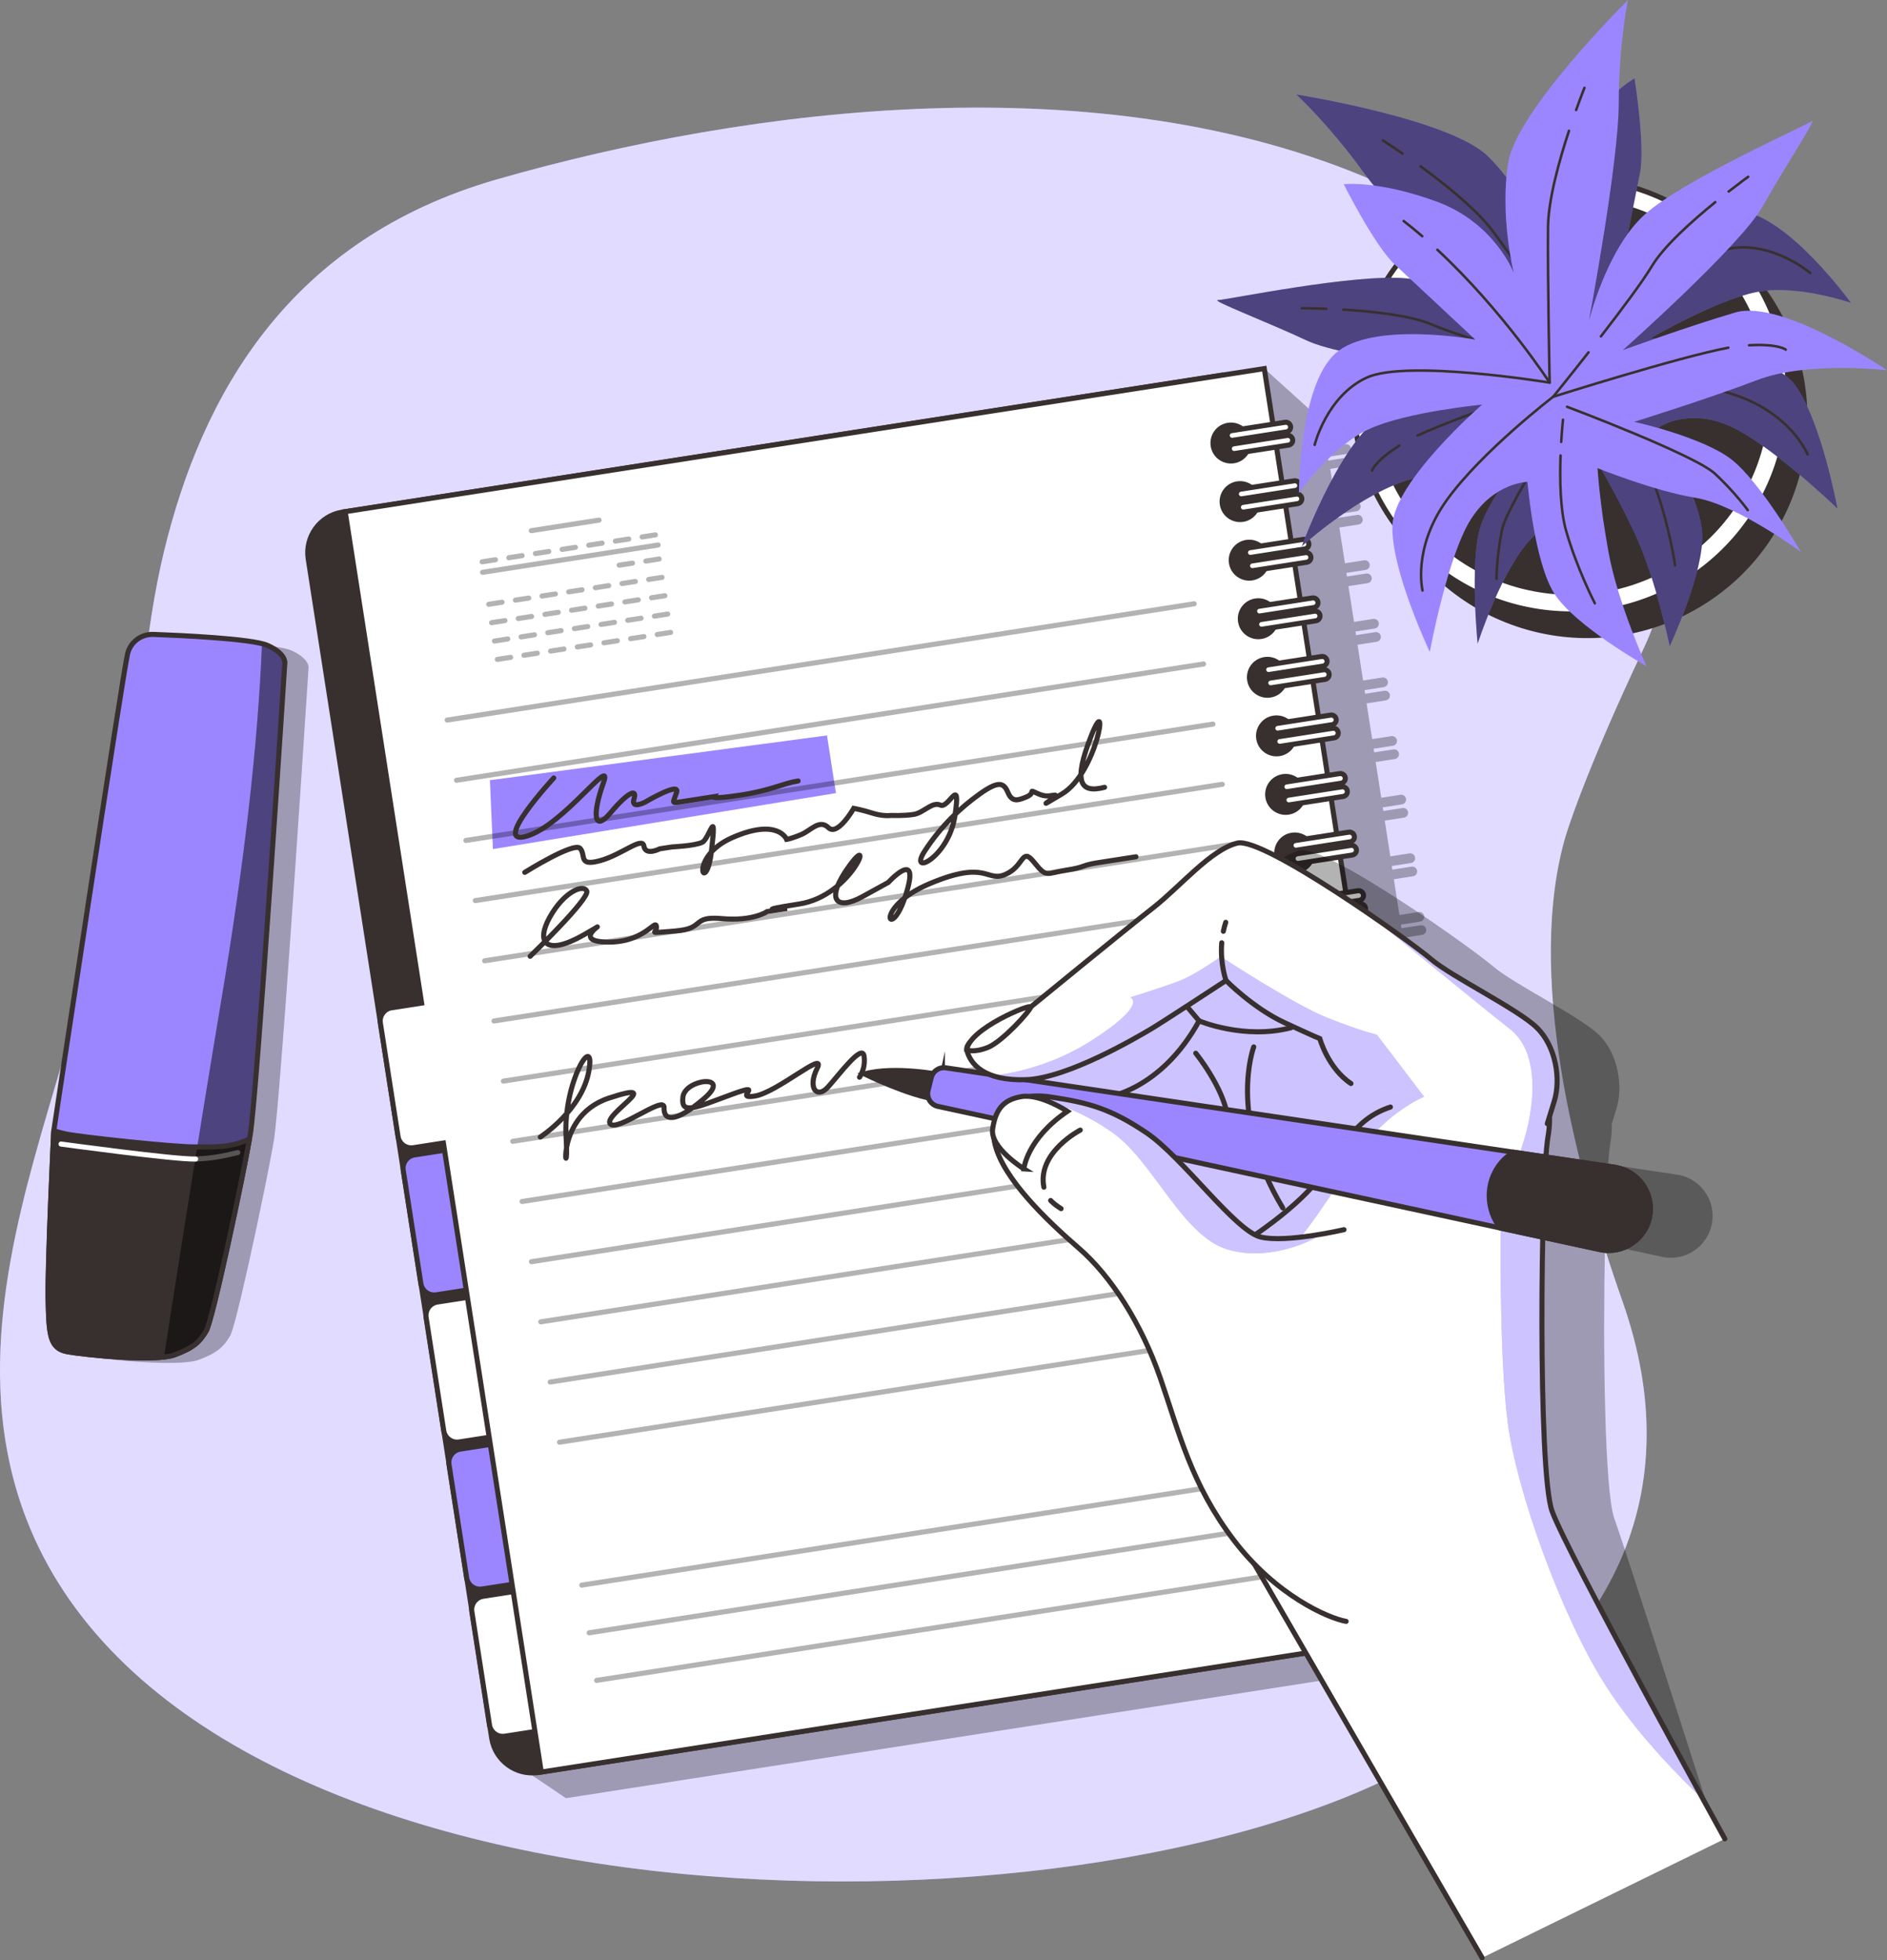 <?xml version="1.0" encoding="UTF-8"?>
<svg id="Layer_2" data-name="Layer 2" xmlns="http://www.w3.org/2000/svg" xmlns:xlink="http://www.w3.org/1999/xlink" viewBox="0 0 371.91 386.26">
  <rect x="0" y="0" width="371.91" height="386.26" fill="#808080" stroke="none"/>
  <defs>
    <style>
      .cls-1, .cls-2, .cls-3, .cls-4, .cls-5 {
        fill: #fff;
      }

      .cls-6, .cls-7, .cls-8 {
        fill: #38302f;
      }

      .cls-2, .cls-9, .cls-10, .cls-11, .cls-12, .cls-7, .cls-13, .cls-8, .cls-14, .cls-15, .cls-16, .cls-5 {
        stroke-linecap: round;
      }

      .cls-2, .cls-10, .cls-11, .cls-7, .cls-13, .cls-8, .cls-14, .cls-16, .cls-5 {
        stroke: #38302f;
      }

      .cls-2, .cls-11, .cls-12, .cls-7, .cls-14, .cls-15, .cls-16 {
        stroke-linejoin: round;
      }

      .cls-9 {
        stroke: #000;
      }

      .cls-9, .cls-10, .cls-12, .cls-14, .cls-15, .cls-16 {
        fill: none;
      }

      .cls-9, .cls-10, .cls-13, .cls-8, .cls-5 {
        stroke-miterlimit: 10;
      }

      .cls-17, .cls-18, .cls-3, .cls-4, .cls-19 {
        stroke-width: 0px;
      }

      .cls-17, .cls-20, .cls-11, .cls-13 {
        fill: #9b86ff;
      }

      .cls-21 {
        clip-path: url(#clippath-2);
      }

      .cls-18, .cls-22 {
        opacity: .3;
      }

      .cls-3, .cls-19 {
        opacity: .5;
      }

      .cls-12, .cls-15 {
        stroke: #fff;
      }

      .cls-23 {
        clip-path: url(#clippath-1);
      }

      .cls-24 {
        clip-path: url(#clippath-4);
      }

      .cls-25 {
        clip-path: url(#clippath);
      }

      .cls-4 {
        opacity: .7;
      }

      .cls-26 {
        clip-path: url(#clippath-3);
      }

      .cls-15 {
        opacity: .26;
      }

      .cls-16 {
        stroke-width: .5px;
      }
    </style>
    <clipPath id="clippath">
      <path class="cls-11" d="m10.58,223s-1.23,25.77-1.1,32.91c.14,7.14.31,9.81,3.85,10.44s17.2,2.01,21.03.62c3.83-1.39,5-2.6,6.27-4.72,1.27-2.12,7.3-30.56,8.67-38.55s6.84-93.12,6.84-93.12c0,0,.21-1.81-3.43-3.42-3.04-1.35-17.72-1.99-22.48-2.16-2.33-.09-4.45,1.43-5.05,3.69,0,.04-.02.07-.03.11-.92,3.67-14.58,94.21-14.58,94.21Z"/>
    </clipPath>
    <clipPath id="clippath-1">
      <path class="cls-7" d="m38.52,225.99c-4.27.04-22.66-1.95-25.5-2.55-.95-.2-1.75-.43-2.4-.64-.02.12-.03.19-.03.19,0,0-1.23,25.77-1.1,32.91.14,7.14.31,9.81,3.85,10.44s17.2,2.01,21.03.62c3.83-1.39,5-2.6,6.27-4.72,1.24-2.06,6.98-29.04,8.54-37.86-3.61,1.87-7.16,1.57-10.67,1.61Z"/>
    </clipPath>
    <clipPath id="clippath-2">
      <path class="cls-5" d="m292.11,385.76l-49.52-85.6s-5.54-38.89-17.35-54.54c-11.81-15.65-28.37-27.07-18.76-35.07,9.61-8,34-23.29,39.02-22.32s38.66,17.96,48.17,20.75c9.51,2.79,12.84,6.79,11.42,15.02-1.42,8.23-2.02,65.78.8,73.73,2.82,7.95,34.06,64.59,34.06,64.59"/>
    </clipPath>
    <clipPath id="clippath-3">
      <path class="cls-5" d="m264.89,242.29s-11.34,2.66-16.4,1.46c-5.07-1.2-15.42-15.76-22.53-20.55-7.11-4.79-11.44-5.93-18.88-7.05-7.44-1.12-12.58,2.47-10.98,9.28,1.6,6.8,10.23,15.06,16.54,20.52,6.31,5.46,12.33,14.81,16.07,25.65,3.74,10.84,6.08,20.82,14.4,31.79,8.32,10.97,18.7,15.47,22.2,16.08"/>
    </clipPath>
    <clipPath id="clippath-4">
      <path class="cls-5" d="m304.96,221.4l1.36-4.39c1.36-4.39.33-10.84-3.41-14.51-3.73-3.67-16.97-10.13-20.88-13.52-3.91-3.39-32.93-24.09-38.14-22.86s-11.37,8.65-16.62,12.75c-5.26,4.1-24.12,19.54-24.12,19.54,0,0-13.25,5.74-12.61,8.46.64,2.72,3.36,6.15,11.67,5.87,8.31-.28,22.15-8.55,24.26-9.76,2.11-1.21,15.17-9.78,15.17-9.78,0,0,5.34,5.44,11.52,8.3,6.17,2.86,6.96,3.15,6.96,3.15,0,0,1.61,5.84,6.14,8.84"/>
    </clipPath>
  </defs>
  <g id="Background_Simple" data-name="Background Simple">
    <g>
      <path class="cls-17" d="m308.65,164.51s3.47-11.75,15.24-36.61c16.11-34.02-7.05-72.26-52.95-92.21-53.8-23.38-123.01-14.67-172.9-.38-41.27,11.82-58.31,42.68-65.74,73.44-3.76,15.58-4.48,31.53-6.85,47.32-3.16,21.06-10.06,42.45-16.1,63.08-7.3,24.92-14.53,53.06-4.23,79.96,31.73,82.86,206.08,86.44,274.7,48.09,38.79-21.67,53.08-53.54,39.98-90.73-9.69-27.52-19.12-65.11-11.16-91.97Z"/>
      <path class="cls-4" d="m308.65,164.51s3.47-11.75,15.24-36.61c16.11-34.02-7.05-72.26-52.95-92.21-53.8-23.38-123.01-14.67-172.9-.38-41.27,11.82-58.31,42.68-65.74,73.44-3.76,15.58-4.48,31.53-6.85,47.32-3.16,21.06-10.06,42.45-16.1,63.08-7.3,24.92-14.53,53.06-4.23,79.96,31.73,82.86,206.08,86.44,274.7,48.09,38.79-21.67,53.08-53.54,39.98-90.73-9.69-27.52-19.12-65.11-11.16-91.97Z"/>
    </g>
  </g>
  <g id="Notebook">
    <g>
      <path class="cls-18" d="m265.87,92.04c.52-.08.88-.57.8-1.09-.08-.52-.57-.88-1.09-.8l-3.79.59-.11-.72,3.79-.59c.52-.08.88-.57.8-1.09-.08-.52-.57-.88-1.09-.8l-3.79.59-.81-5.22-11.38-10.29L100.12,346.6l11.42,7.71,186.74-29.06-2.09-13.4,3.79-.59c.52-.08.88-.57.8-1.09-.08-.52-.57-.88-1.09-.8l-3.79.59-.11-.72,3.79-.59c.52-.08.88-.57.8-1.09-.08-.52-.57-.88-1.09-.8l-3.79.59-1.1-7.05,3.79-.59c.52-.08.88-.57.8-1.09s-.57-.88-1.09-.8l-3.79.59-.11-.72,3.79-.59c.52-.08.88-.57.8-1.09-.08-.52-.57-.88-1.09-.8l-3.79.59-1.1-7.05,3.79-.59c.52-.08.88-.57.8-1.09-.08-.52-.57-.88-1.09-.8l-3.79.59-.11-.72,3.79-.59c.52-.08.88-.57.8-1.09-.08-.52-.57-.88-1.09-.8l-3.79.59-1.1-7.05,3.79-.59c.52-.08.88-.57.8-1.09-.08-.52-.57-.88-1.09-.8l-3.79.59-.11-.72,3.79-.59c.52-.08.88-.57.8-1.09-.08-.52-.57-.88-1.09-.8l-3.79.59-1.1-7.05,3.79-.59c.52-.08.88-.57.8-1.09-.08-.52-.57-.88-1.09-.8l-3.79.59-.11-.72,3.79-.59c.52-.08.88-.57.8-1.09-.08-.52-.57-.88-1.09-.8l-3.79.59-1.1-7.05,3.79-.59c.52-.08.88-.57.8-1.09-.08-.52-.57-.88-1.09-.8l-3.79.59-.11-.72,3.79-.59c.52-.08.88-.57.8-1.09-.08-.52-.57-.88-1.09-.8l-3.79.59-1.1-7.05,3.79-.59c.52-.08.88-.57.8-1.09s-.57-.88-1.09-.8l-3.79.59-.11-.72,3.79-.59c.52-.08.88-.57.8-1.09-.08-.52-.57-.88-1.09-.8l-3.79.59-1.1-7.05,3.79-.59c.52-.08.88-.57.8-1.09-.08-.52-.57-.88-1.09-.8l-3.79.59-.11-.72,3.79-.59c.52-.08.88-.57.8-1.09-.08-.52-.57-.88-1.09-.8l-3.79.59-1.1-7.05,3.79-.59c.52-.08.88-.57.8-1.09-.08-.52-.57-.88-1.09-.8l-3.79.59-.11-.72,3.79-.59c.52-.08.88-.57.8-1.09-.08-.52-.57-.88-1.09-.8l-3.79.59-1.1-7.05,3.79-.59c.52-.08.88-.57.8-1.09-.08-.52-.57-.88-1.09-.8l-3.79.59-.11-.72,3.79-.59c.52-.08.88-.57.8-1.09-.08-.52-.57-.88-1.09-.8l-3.79.59-1.1-7.05,3.79-.59c.52-.08.88-.57.8-1.09-.08-.52-.57-.88-1.09-.8l-3.79.59-.11-.72,3.79-.59c.52-.08.88-.57.8-1.09-.08-.52-.57-.88-1.09-.8l-3.79.59-1.1-7.05,3.79-.59c.52-.08.88-.57.8-1.09-.08-.52-.57-.88-1.09-.8l-3.79.59-.11-.72,3.79-.59c.52-.08.88-.57.8-1.09-.08-.52-.57-.88-1.09-.8l-3.79.59-1.1-7.05,3.79-.59c.52-.08.88-.57.8-1.09-.08-.52-.57-.88-1.09-.8l-3.79.59-.11-.72,3.79-.59c.52-.08.88-.57.8-1.09-.08-.52-.57-.88-1.09-.8l-3.79.59-1.1-7.05,3.79-.59c.52-.08.88-.57.8-1.09-.08-.52-.57-.88-1.09-.8l-3.79.59-.11-.72,3.79-.59c.52-.08.88-.57.8-1.09-.08-.52-.57-.88-1.09-.8l-3.79.59-1.1-7.05,3.79-.59c.52-.08.88-.57.8-1.09-.08-.52-.57-.88-1.09-.8l-3.79.59-.11-.72,3.79-.59c.52-.08.88-.57.8-1.09-.08-.52-.57-.88-1.09-.8l-3.79.59-1.1-7.05,3.79-.59c.52-.08.88-.57.8-1.09-.08-.52-.57-.88-1.09-.8l-3.79.59-.11-.72,3.79-.59c.52-.08.88-.57.8-1.09-.08-.52-.57-.88-1.09-.8l-3.79.59-1.1-7.05,3.79-.59c.52-.08.88-.57.8-1.09-.08-.52-.57-.88-1.09-.8l-3.79.59-.11-.72,3.79-.59c.52-.08.88-.57.8-1.09-.08-.52-.57-.88-1.09-.8l-3.79.59-1.1-7.05,3.79-.59c.52-.08.88-.57.8-1.09-.08-.52-.57-.88-1.09-.8l-3.79.59-.11-.72,3.79-.59c.52-.08.88-.57.8-1.09-.08-.52-.57-.88-1.09-.8l-3.79.59-1.1-7.05,3.79-.59c.52-.08.88-.57.8-1.09-.08-.52-.57-.88-1.09-.8l-3.79.59-.11-.72,3.79-.59c.52-.08.88-.57.8-1.09-.08-.52-.57-.88-1.09-.8l-3.79.59-1.1-7.05,3.79-.59Z"/>
      <g>
        <path class="cls-8" d="m106.15,349.24l173.15-26.95-38.65-248.34-173.15,26.95c-4.42.69-7.44,4.83-6.75,9.24l36.16,232.34c.69,4.42,4.83,7.44,9.24,6.75Z"/>
        <g>
          <path class="cls-5" d="m94.68,313.78h9.98c1.46,0,2.65,1.19,2.65,2.65v22.6c0,1.46-1.19,2.65-2.65,2.65h-9.98v-27.9h0Z" transform="translate(251.19 636.04) rotate(171.15)"/>
          <path class="cls-13" d="m90.17,284.8h9.98c1.46,0,2.65,1.19,2.65,2.65v22.6c0,1.46-1.19,2.65-2.65,2.65h-9.98v-27.9h0Z" transform="translate(237.77 579.1) rotate(171.15)"/>
          <path class="cls-5" d="m85.66,255.81h9.98c1.46,0,2.65,1.19,2.65,2.65v22.6c0,1.46-1.19,2.65-2.65,2.65h-9.98v-27.9h0Z" transform="translate(224.34 522.17) rotate(171.15)"/>
          <path class="cls-13" d="m81.15,226.83h9.98c1.46,0,2.65,1.19,2.65,2.65v22.6c0,1.46-1.19,2.65-2.65,2.65h-9.98v-27.9h0Z" transform="translate(210.92 465.24) rotate(171.15)"/>
        </g>
        <path class="cls-5" d="m77.19,198.57l5.91-.92-15.07-96.83,181.15-28.19,38.65,248.34-181.15,28.19-19.29-123.94-5.91.92c-1.45.23-2.8-.76-3.03-2.21l-3.48-22.34c-.23-1.45.76-2.8,2.21-3.03Z"/>
        <polygon class="cls-17" points="96.56 153.73 97.15 167.3 164.76 156.27 162.99 144.91 96.56 153.73"/>
        <g>
          <g>
            <path class="cls-8" d="m239.11,87.84c.3,1.93,2.11,3.25,4.04,2.95,1.93-.3,3.25-2.11,2.95-4.04-.3-1.93-2.11-3.25-4.04-2.95-1.93.3-3.25,2.11-2.95,4.04Z"/>
            <path class="cls-5" d="m242.98,86.75l10.58-1.65c.52-.08.88-.57.8-1.09h0c-.08-.52-.57-.88-1.09-.8l-10.58,1.65c-.52.08-.88.57-.8,1.09h0c.08.52.57.88,1.09.8Z"/>
            <path class="cls-5" d="m243.39,89.35l10.58-1.65c.52-.08.88-.57.8-1.09h0c-.08-.52-.57-.88-1.09-.8l-10.58,1.65c-.52.08-.88.57-.8,1.09h0c.08.52.57.88,1.09.8Z"/>
          </g>
          <g>
            <path class="cls-8" d="m240.91,99.38c.3,1.93,2.11,3.25,4.04,2.95,1.93-.3,3.25-2.11,2.95-4.04s-2.11-3.25-4.04-2.95c-1.93.3-3.25,2.11-2.95,4.04Z"/>
            <path class="cls-5" d="m244.78,98.28l10.58-1.65c.52-.08.88-.57.8-1.09h0c-.08-.52-.57-.88-1.09-.8l-10.58,1.65c-.52.08-.88.57-.8,1.09h0c.08.52.57.88,1.09.8Z"/>
            <path class="cls-5" d="m245.18,100.89l10.58-1.65c.52-.08.88-.57.8-1.09h0c-.08-.52-.57-.88-1.09-.8l-10.58,1.65c-.52.08-.88.57-.8,1.09h0c.08.52.57.88,1.09.8Z"/>
          </g>
          <g>
            <path class="cls-8" d="m242.71,110.92c.3,1.93,2.11,3.25,4.04,2.95,1.93-.3,3.25-2.11,2.95-4.04-.3-1.93-2.11-3.25-4.04-2.95-1.93.3-3.25,2.11-2.95,4.04Z"/>
            <path class="cls-5" d="m246.57,109.82l10.58-1.65c.52-.08.88-.57.8-1.09h0c-.08-.52-.57-.88-1.09-.8l-10.58,1.65c-.52.08-.88.57-.8,1.09h0c.08.52.57.88,1.09.8Z"/>
            <path class="cls-5" d="m246.98,112.43l10.58-1.65c.52-.08.88-.57.8-1.09h0c-.08-.52-.57-.88-1.09-.8l-10.58,1.65c-.52.08-.88.57-.8,1.09h0c.08.52.57.88,1.09.8Z"/>
          </g>
          <g>
            <path class="cls-8" d="m244.5,122.46c.3,1.93,2.11,3.25,4.04,2.95,1.93-.3,3.25-2.11,2.95-4.04-.3-1.93-2.11-3.25-4.04-2.95-1.93.3-3.25,2.11-2.95,4.04Z"/>
            <path class="cls-5" d="m248.37,121.36l10.58-1.65c.52-.08.88-.57.8-1.09h0c-.08-.52-.57-.88-1.09-.8l-10.58,1.65c-.52.08-.88.57-.8,1.09h0c.08.52.57.88,1.09.8Z"/>
            <path class="cls-5" d="m248.77,123.97l10.58-1.65c.52-.08.88-.57.8-1.09h0c-.08-.52-.57-.88-1.09-.8l-10.58,1.65c-.52.08-.88.57-.8,1.09h0c.08.52.57.88,1.09.8Z"/>
          </g>
          <g>
            <path class="cls-8" d="m246.3,134c.3,1.93,2.11,3.25,4.04,2.95,1.93-.3,3.25-2.11,2.95-4.04-.3-1.93-2.11-3.25-4.04-2.95-1.93.3-3.25,2.11-2.95,4.04Z"/>
            <path class="cls-5" d="m250.16,132.9l10.58-1.65c.52-.08.88-.57.8-1.09h0c-.08-.52-.57-.88-1.09-.8l-10.58,1.65c-.52.08-.88.57-.8,1.09h0c.08.52.57.88,1.09.8Z"/>
            <path class="cls-5" d="m250.57,135.51l10.58-1.65c.52-.08.88-.57.8-1.09h0c-.08-.52-.57-.88-1.09-.8l-10.58,1.65c-.52.08-.88.57-.8,1.09h0c.08.52.57.88,1.09.8Z"/>
          </g>
          <g>
            <path class="cls-8" d="m248.09,145.54c.3,1.93,2.11,3.25,4.04,2.95,1.93-.3,3.25-2.11,2.95-4.04-.3-1.93-2.11-3.25-4.04-2.95-1.93.3-3.25,2.11-2.95,4.04Z"/>
            <path class="cls-5" d="m251.96,144.44l10.58-1.65c.52-.08.88-.57.8-1.09h0c-.08-.52-.57-.88-1.09-.8l-10.58,1.65c-.52.08-.88.57-.8,1.09h0c.08.52.57.88,1.09.8Z"/>
            <path class="cls-5" d="m252.36,147.04l10.58-1.65c.52-.08.88-.57.8-1.09h0c-.08-.52-.57-.88-1.09-.8l-10.58,1.65c-.52.08-.88.57-.8,1.09h0c.08.52.57.88,1.09.8Z"/>
          </g>
          <g>
            <path class="cls-8" d="m249.89,157.07c.3,1.93,2.11,3.25,4.04,2.95,1.93-.3,3.25-2.11,2.95-4.04s-2.11-3.25-4.04-2.95c-1.93.3-3.25,2.11-2.95,4.04Z"/>
            <path class="cls-5" d="m253.75,155.97l10.58-1.65c.52-.08.88-.57.8-1.09h0c-.08-.52-.57-.88-1.09-.8l-10.58,1.65c-.52.08-.88.57-.8,1.09h0c.08.52.57.88,1.09.8Z"/>
            <path class="cls-5" d="m254.16,158.58l10.58-1.65c.52-.08.88-.57.8-1.09h0c-.08-.52-.57-.88-1.09-.8l-10.58,1.65c-.52.08-.88.57-.8,1.09h0c.08.52.57.88,1.09.8Z"/>
          </g>
          <g>
            <path class="cls-8" d="m251.68,168.61c.3,1.93,2.11,3.25,4.04,2.95,1.93-.3,3.25-2.11,2.95-4.04-.3-1.93-2.11-3.25-4.04-2.95-1.93.3-3.25,2.11-2.95,4.04Z"/>
            <path class="cls-5" d="m255.55,167.51l10.58-1.65c.52-.08.88-.57.8-1.09h0c-.08-.52-.57-.88-1.09-.8l-10.58,1.65c-.52.08-.88.57-.8,1.09h0c.08.52.57.88,1.09.8Z"/>
            <path class="cls-5" d="m255.95,170.12l10.58-1.65c.52-.08.88-.57.8-1.09h0c-.08-.52-.57-.88-1.09-.8l-10.58,1.65c-.52.08-.88.57-.8,1.09h0c.08.52.57.88,1.09.8Z"/>
          </g>
          <g>
            <path class="cls-8" d="m253.48,180.15c.3,1.93,2.11,3.25,4.04,2.95,1.93-.3,3.25-2.11,2.95-4.04-.3-1.93-2.11-3.25-4.04-2.95-1.93.3-3.25,2.11-2.95,4.04Z"/>
            <path class="cls-5" d="m257.34,179.05l10.58-1.65c.52-.08.88-.57.8-1.09h0c-.08-.52-.57-.88-1.09-.8l-10.58,1.65c-.52.08-.88.57-.8,1.09h0c.08.52.57.88,1.09.8Z"/>
            <path class="cls-5" d="m257.75,181.66l10.58-1.65c.52-.08.88-.57.8-1.09h0c-.08-.52-.57-.88-1.09-.8l-10.58,1.65c-.52.08-.88.57-.8,1.09h0c.08.52.57.88,1.09.8Z"/>
          </g>
          <g>
            <path class="cls-8" d="m255.28,191.69c.3,1.93,2.11,3.25,4.04,2.95,1.93-.3,3.25-2.11,2.95-4.04-.3-1.93-2.11-3.25-4.04-2.95-1.93.3-3.25,2.11-2.95,4.04Z"/>
            <path class="cls-5" d="m259.14,190.59l10.58-1.65c.52-.08.88-.57.8-1.09h0c-.08-.52-.57-.88-1.09-.8l-10.58,1.65c-.52.08-.88.57-.8,1.09h0c.08.52.57.88,1.09.8Z"/>
            <path class="cls-5" d="m259.55,193.2l10.58-1.65c.52-.08.88-.57.8-1.09h0c-.08-.52-.57-.88-1.09-.8l-10.58,1.65c-.52.08-.88.57-.8,1.09h0c.08.52.57.88,1.09.8Z"/>
          </g>
          <g>
            <path class="cls-8" d="m257.07,203.23c.3,1.93,2.11,3.25,4.04,2.95,1.93-.3,3.25-2.11,2.95-4.04-.3-1.93-2.11-3.25-4.04-2.95-1.93.3-3.25,2.11-2.95,4.04Z"/>
            <path class="cls-5" d="m260.94,202.13l10.58-1.65c.52-.08.88-.57.8-1.09h0c-.08-.52-.57-.88-1.09-.8l-10.58,1.65c-.52.08-.88.57-.8,1.09h0c.08.52.57.88,1.09.8Z"/>
            <path class="cls-5" d="m261.34,204.74l10.58-1.65c.52-.08.88-.57.8-1.09h0c-.08-.52-.57-.88-1.09-.8l-10.58,1.65c-.52.08-.88.57-.8,1.09h0c.08.52.57.88,1.09.8Z"/>
          </g>
          <g>
            <path class="cls-8" d="m258.87,214.76c.3,1.93,2.11,3.25,4.04,2.95,1.93-.3,3.25-2.11,2.95-4.04s-2.11-3.25-4.04-2.95c-1.93.3-3.25,2.11-2.95,4.04Z"/>
            <path class="cls-5" d="m262.73,213.67l10.58-1.65c.52-.08.88-.57.8-1.09h0c-.08-.52-.57-.88-1.09-.8l-10.58,1.65c-.52.08-.88.57-.8,1.09h0c.08.52.57.88,1.09.8Z"/>
            <path class="cls-5" d="m263.14,216.27l10.58-1.65c.52-.08.88-.57.8-1.09h0c-.08-.52-.57-.88-1.09-.8l-10.58,1.65c-.52.08-.88.57-.8,1.09h0c.08.52.57.88,1.09.8Z"/>
          </g>
          <g>
            <path class="cls-8" d="m260.66,226.3c.3,1.93,2.11,3.25,4.04,2.95,1.93-.3,3.25-2.11,2.95-4.04s-2.11-3.25-4.04-2.95c-1.93.3-3.25,2.11-2.95,4.04Z"/>
            <path class="cls-5" d="m264.53,225.2l10.58-1.65c.52-.08.88-.57.8-1.09h0c-.08-.52-.57-.88-1.09-.8l-10.58,1.65c-.52.08-.88.57-.8,1.09h0c.08.52.57.88,1.09.8Z"/>
            <path class="cls-5" d="m264.93,227.81l10.58-1.65c.52-.08.88-.57.8-1.09h0c-.08-.52-.57-.88-1.09-.8l-10.58,1.65c-.52.08-.88.57-.8,1.09h0c.08.52.57.88,1.09.8Z"/>
          </g>
          <g>
            <path class="cls-8" d="m262.46,237.84c.3,1.93,2.11,3.25,4.04,2.95,1.93-.3,3.25-2.11,2.95-4.04-.3-1.93-2.11-3.25-4.04-2.95-1.93.3-3.25,2.11-2.95,4.04Z"/>
            <path class="cls-5" d="m266.32,236.74l10.58-1.65c.52-.08.88-.57.8-1.09h0c-.08-.52-.57-.88-1.09-.8l-10.58,1.65c-.52.08-.88.57-.8,1.09h0c.08.52.57.88,1.09.8Z"/>
            <path class="cls-5" d="m266.73,239.35l10.58-1.65c.52-.08.88-.57.8-1.09h0c-.08-.52-.57-.88-1.09-.8l-10.58,1.65c-.52.08-.88.57-.8,1.09h0c.08.52.57.88,1.09.8Z"/>
          </g>
          <g>
            <path class="cls-8" d="m264.25,249.38c.3,1.93,2.11,3.25,4.04,2.95,1.93-.3,3.25-2.11,2.95-4.04-.3-1.93-2.11-3.25-4.04-2.95-1.93.3-3.25,2.11-2.95,4.04Z"/>
            <path class="cls-5" d="m268.12,248.28l10.58-1.65c.52-.08.88-.57.8-1.09h0c-.08-.52-.57-.88-1.09-.8l-10.58,1.65c-.52.08-.88.57-.8,1.09h0c.08.52.57.88,1.09.8Z"/>
            <path class="cls-5" d="m268.52,250.89l10.58-1.65c.52-.08.88-.57.8-1.09h0c-.08-.52-.57-.88-1.09-.8l-10.58,1.65c-.52.08-.88.57-.8,1.09h0c.08.52.57.88,1.09.8Z"/>
          </g>
          <g>
            <path class="cls-8" d="m266.05,260.92c.3,1.93,2.11,3.25,4.04,2.95,1.93-.3,3.25-2.11,2.95-4.04-.3-1.93-2.11-3.25-4.04-2.95-1.93.3-3.25,2.11-2.95,4.04Z"/>
            <path class="cls-5" d="m269.91,259.82l10.58-1.65c.52-.08.88-.57.8-1.09h0c-.08-.52-.57-.88-1.09-.8l-10.58,1.65c-.52.08-.88.57-.8,1.09h0c.08.52.57.88,1.09.8Z"/>
            <path class="cls-5" d="m270.32,262.43l10.58-1.65c.52-.08.88-.57.8-1.09h0c-.08-.52-.57-.88-1.09-.8l-10.58,1.65c-.52.08-.88.57-.8,1.09h0c.08.52.57.88,1.09.8Z"/>
          </g>
          <g>
            <path class="cls-8" d="m267.84,272.46c.3,1.93,2.11,3.25,4.04,2.95,1.93-.3,3.25-2.11,2.95-4.04-.3-1.93-2.11-3.25-4.04-2.95-1.93.3-3.25,2.11-2.95,4.04Z"/>
            <path class="cls-5" d="m271.71,271.36l10.58-1.65c.52-.08.88-.57.8-1.09h0c-.08-.52-.57-.88-1.09-.8l-10.58,1.65c-.52.08-.88.57-.8,1.09h0c.08.52.57.88,1.09.8Z"/>
            <path class="cls-5" d="m272.12,273.96l10.58-1.65c.52-.08.88-.57.8-1.09h0c-.08-.52-.57-.88-1.09-.8l-10.58,1.65c-.52.08-.88.57-.8,1.09h0c.08.52.57.88,1.09.8Z"/>
          </g>
          <g>
            <path class="cls-8" d="m269.64,283.99c.3,1.93,2.11,3.25,4.04,2.95,1.93-.3,3.25-2.11,2.95-4.04s-2.11-3.25-4.04-2.95c-1.93.3-3.25,2.11-2.95,4.04Z"/>
            <path class="cls-5" d="m273.5,282.89l10.58-1.65c.52-.08.88-.57.8-1.09h0c-.08-.52-.57-.88-1.09-.8l-10.58,1.65c-.52.08-.88.57-.8,1.09h0c.08.52.57.88,1.09.8Z"/>
            <path class="cls-5" d="m273.91,285.5l10.58-1.65c.52-.08.88-.57.8-1.09h0c-.08-.52-.57-.88-1.09-.8l-10.58,1.65c-.52.08-.88.57-.8,1.09h0c.08.52.57.88,1.09.8Z"/>
          </g>
          <g>
            <path class="cls-8" d="m271.44,295.53c.3,1.93,2.11,3.25,4.04,2.95,1.93-.3,3.25-2.11,2.95-4.04-.3-1.93-2.11-3.25-4.04-2.95-1.93.3-3.25,2.11-2.95,4.04Z"/>
            <path class="cls-5" d="m275.3,294.43l10.58-1.65c.52-.08.88-.57.8-1.09h0c-.08-.52-.57-.88-1.09-.8l-10.58,1.65c-.52.08-.88.57-.8,1.09h0c.08.52.57.88,1.09.8Z"/>
            <path class="cls-5" d="m275.71,297.04l10.58-1.65c.52-.08.88-.57.8-1.09h0c-.08-.52-.57-.88-1.09-.8l-10.58,1.65c-.52.08-.88.57-.8,1.09h0c.08.52.57.88,1.09.8Z"/>
          </g>
          <g>
            <path class="cls-8" d="m273.23,307.07c.3,1.93,2.11,3.25,4.04,2.95,1.93-.3,3.25-2.11,2.95-4.04-.3-1.93-2.11-3.25-4.04-2.95-1.93.3-3.25,2.11-2.95,4.04Z"/>
            <path class="cls-5" d="m277.1,305.97l10.58-1.65c.52-.08.88-.57.8-1.09h0c-.08-.52-.57-.88-1.09-.8l-10.58,1.65c-.52.08-.88.57-.8,1.09h0c.08.52.57.88,1.09.8Z"/>
            <path class="cls-5" d="m277.5,308.58l10.58-1.65c.52-.08.88-.57.8-1.09h0c-.08-.52-.57-.88-1.09-.8l-10.58,1.65c-.52.08-.88.57-.8,1.09h0c.08.52.57.88,1.09.8Z"/>
          </g>
        </g>
        <g class="cls-22">
          <g>
            <g>
              <g>
                <line class="cls-9" x1="122.03" y1="111.36" x2="124.66" y2="110.96"/>
                <line class="cls-9" x1="127.29" y1="110.55" x2="129.91" y2="110.14"/>
              </g>
              <g>
                <line class="cls-9" x1="96.33" y1="119.07" x2="98.95" y2="118.66"/>
                <line class="cls-9" x1="101.58" y1="118.25" x2="104.21" y2="117.84"/>
                <line class="cls-9" x1="106.83" y1="117.44" x2="109.46" y2="117.03"/>
                <line class="cls-9" x1="112.09" y1="116.62" x2="114.71" y2="116.21"/>
                <line class="cls-9" x1="117.34" y1="115.8" x2="119.97" y2="115.39"/>
                <line class="cls-9" x1="122.6" y1="114.98" x2="125.22" y2="114.57"/>
                <line class="cls-9" x1="127.85" y1="114.17" x2="130.48" y2="113.76"/>
              </g>
              <g>
                <line class="cls-9" x1="96.89" y1="122.69" x2="99.52" y2="122.28"/>
                <line class="cls-9" x1="102.14" y1="121.87" x2="104.77" y2="121.46"/>
                <line class="cls-9" x1="107.4" y1="121.05" x2="110.02" y2="120.65"/>
                <line class="cls-9" x1="112.65" y1="120.24" x2="115.28" y2="119.83"/>
                <line class="cls-9" x1="117.91" y1="119.42" x2="120.53" y2="119.01"/>
                <line class="cls-9" x1="123.16" y1="118.6" x2="125.79" y2="118.19"/>
                <line class="cls-9" x1="128.41" y1="117.78" x2="131.04" y2="117.38"/>
              </g>
              <g>
                <line class="cls-9" x1="97.45" y1="126.31" x2="100.08" y2="125.9"/>
                <line class="cls-9" x1="102.71" y1="125.49" x2="105.33" y2="125.08"/>
                <line class="cls-9" x1="107.96" y1="124.67" x2="110.59" y2="124.26"/>
                <line class="cls-9" x1="113.21" y1="123.86" x2="115.84" y2="123.45"/>
                <line class="cls-9" x1="118.47" y1="123.04" x2="121.1" y2="122.63"/>
                <line class="cls-9" x1="123.72" y1="122.22" x2="126.35" y2="121.81"/>
                <line class="cls-9" x1="128.98" y1="121.4" x2="131.6" y2="120.99"/>
              </g>
              <g>
                <line class="cls-9" x1="98.02" y1="129.93" x2="100.64" y2="129.52"/>
                <line class="cls-9" x1="103.27" y1="129.11" x2="105.9" y2="128.7"/>
                <line class="cls-9" x1="108.52" y1="128.29" x2="111.15" y2="127.88"/>
                <line class="cls-9" x1="113.78" y1="127.47" x2="116.4" y2="127.07"/>
                <line class="cls-9" x1="119.03" y1="126.66" x2="121.66" y2="126.25"/>
                <line class="cls-9" x1="124.29" y1="125.84" x2="126.91" y2="125.43"/>
                <line class="cls-9" x1="129.54" y1="125.02" x2="132.17" y2="124.61"/>
              </g>
            </g>
            <g>
              <line class="cls-9" x1="95.02" y1="110.7" x2="97.65" y2="110.29"/>
              <line class="cls-9" x1="100.28" y1="109.89" x2="102.9" y2="109.48"/>
              <line class="cls-9" x1="105.53" y1="109.07" x2="108.16" y2="108.66"/>
              <line class="cls-9" x1="110.79" y1="108.25" x2="113.41" y2="107.84"/>
              <line class="cls-9" x1="116.04" y1="107.43" x2="118.67" y2="107.02"/>
              <line class="cls-9" x1="121.29" y1="106.61" x2="123.92" y2="106.21"/>
              <line class="cls-9" x1="126.55" y1="105.8" x2="129.17" y2="105.39"/>
            </g>
            <line class="cls-9" x1="129.72" y1="107.39" x2="95.11" y2="112.77"/>
            <line class="cls-9" x1="104.72" y1="104.56" x2="118.07" y2="102.48"/>
          </g>
          <line class="cls-9" x1="88.14" y1="141.88" x2="235.37" y2="118.97"/>
          <line class="cls-9" x1="89.98" y1="153.74" x2="237.21" y2="130.83"/>
          <line class="cls-9" x1="91.83" y1="165.6" x2="239.06" y2="142.68"/>
          <line class="cls-9" x1="93.67" y1="177.45" x2="240.9" y2="154.54"/>
          <line class="cls-9" x1="95.52" y1="189.31" x2="242.75" y2="166.4"/>
          <line class="cls-9" x1="97.36" y1="201.17" x2="244.59" y2="178.25"/>
          <line class="cls-9" x1="99.21" y1="213.02" x2="246.44" y2="190.11"/>
          <line class="cls-9" x1="101.06" y1="224.88" x2="248.28" y2="201.97"/>
          <line class="cls-9" x1="102.9" y1="236.74" x2="250.13" y2="213.83"/>
          <line class="cls-9" x1="104.75" y1="248.6" x2="251.97" y2="225.68"/>
          <line class="cls-9" x1="106.59" y1="260.45" x2="253.82" y2="237.54"/>
          <line class="cls-9" x1="108.44" y1="272.31" x2="255.66" y2="249.4"/>
          <line class="cls-9" x1="110.28" y1="284.17" x2="257.51" y2="261.26"/>
          <line class="cls-9" x1="114.66" y1="312.33" x2="261.89" y2="289.42"/>
          <line class="cls-9" x1="116.12" y1="321.72" x2="263.35" y2="298.8"/>
          <line class="cls-9" x1="117.59" y1="331.1" x2="264.81" y2="308.19"/>
        </g>
      </g>
      <g>
        <path class="cls-10" d="m109.14,153.29s-12.56,13.59-5.3,11.45,17.19-16.34,15.07-10.44c-2.12,5.9-2,9.93,1.42,5.85,3.41-4.07,5.31-4.88,4.63-2.75-.68,2.13,2.13.68,2.13.68,0,0,6.95-4.12,6.27-1.99-.68,2.13-1.17,2.21.8,1.9,1.98-.31,6.42-1,6.42-1,0,0-.42.57,5.51-.35,5.93-.92,8.25-2.3,11.21-2.76"/>
        <path class="cls-10" d="m103.43,171.89s9.68-6.06,10.9-4.73c1.22,1.33-.45,3.61,3.92,2.43,4.37-1.19,8.35-4.84,8.66-2.87.31,1.98,3.12.53,3.12.53l2.47-.38s4.52-.2,5.93-.92c1.41-.72,2.88-7.53,1.79,1.75-1.09,9.28-4.86,1.26,4.14-2.67,9-3.93,10.68.36,10.68.36,0,0,.99-.15,2.89-.96,1.9-.8,3.57-3.09,5.36-1.34,1.79,1.75,4.97-3.81,4.97-3.81,0,0,1.56.26,3.69.94s3.61.45,3.61.45c0,0,2.55.11,4.52-.2,1.98-.31,3.64-2.59,5.28-1.83,1.64.76,4.09-6.2,2.85,2.09-1.24,8.29-9.25,12.07-5.99,7.01,3.26-5.06,7.25-8.72,10.89-11.31s4.71-2.25,5.51-.35c.8,1.9,1.79,1.75,3.69.94s.26-1.56,1.9-.8c1.64.76,2.13.68,3.61.45,1.48-.23-5.47,3.89,1.48-.23s9.43-20.7,5.8-11.53c-3.63,9.17-2.26,11.48,2.6,10.22"/>
        <path class="cls-10" d="m104.49,188.42s11.88-11.46,11.15-12.87c-.72-1.41-4.52.2-7.29,5.18s-.82,7.72,6.62,3.52c7.44-4.19-3.38,1.03,4.26,1.36,7.64.33,9.91-4.58,10.14-3.1.23,1.48-2.32,1.37,3.69.94s3.07-3.01,9.23-2.45c6.16.56,8.89-1.38,8.89-1.38l3.95-.62s-7.98.74,2.39-.88c10.38-1.61,14.95-14.47,9.95-7.62-5.01,6.85-2.65,9.01,2.48,6.19l5.13-2.82s6.49-7.08,3.43,2.5c-3.06,9.58-6.69,2.56,4.71-2.25,11.4-4.81,11.1-.21,14.9-1.81,3.8-1.6,3.18-5.56,5.7-2.4,2.51,3.15,2.36,2.16,6.31,1.55s2.89-.96,6.35-1.49c3.46-.54,3.95-.62,7.41-1.15"/>
        <path class="cls-10" d="m106.49,224.04s8.28-5.34,9.59-13.13-5.2,2.33-4.5,13.35c.7,11.02-3.16-4.06,8.39-7.88,11.55-3.82-1.02,3.19.27,5.02,1.3,1.82,10.75-5.72,10.64-3.17-.11,2.55,2.02,3.23,7.83-1.72,5.81-4.95-3.66-3.99-4.11-.37-.45,3.61,2.36,2.16,9.54-.47,7.18-2.64.15.99,4.6.3,4.45-.69,14.24-9.3,12.31-5.46-1.93,3.84-.07,6.08,2.1,3.72,2.16-2.36,6.75-8.64,7.14-6.17.38,2.47-.89,4.19-.89,4.19"/>
      </g>
    </g>
  </g>
  <g id="Highlighter_Pen" data-name="Highlighter Pen">
    <g>
      <path class="cls-18" d="m60.08,129.95c-.17-.18-.37-.38-.61-.58-.49-.4-1.16-.81-2.07-1.22-.12-.06-.28-.11-.44-.16-.03-.01-.07-.02-.11-.03-3.94-1.21-17.41-1.8-21.94-1.96-2.33-.09-4.45,1.43-5.05,3.69,0,.04-.02.07-.03.11-.92,3.67-14.58,94.21-14.58,94.21,0,0-.1,2.04-.23,5.13-.06,1.37-.13,2.95-.2,4.65-.02.43-.04.86-.05,1.3-.04.88-.07,1.78-.11,2.7-.13,3.21-.25,6.59-.34,9.67-.07,2.2-.12,4.26-.14,5.99-.02,1.39-.03,2.57,0,3.46.05,2.68.11,4.73.35,6.27.4,2.58,1.29,3.77,3.51,4.16.55.1,1.35.22,2.33.34.19.02.4.05.6.07.83.1,1.76.2,2.75.29.25.02.5.05.75.07.76.07,1.55.13,2.36.19.54.04,1.08.07,1.62.1s1.08.06,1.62.08c1.08.05,2.14.07,3.14.07,1.69,0,3.22-.08,4.41-.26,0,0,0,0,0,0,.04,0,.09-.01.13-.02.13-.02.25-.05.37-.07.02,0,.03,0,.05,0,.14-.03.28-.06.41-.09.03,0,.05-.01.08-.02.15-.04.29-.08.41-.13.24-.09.47-.17.69-.26s.43-.17.63-.26c1-.43,1.78-.85,2.41-1.3.25-.18.49-.36.7-.56.21-.19.41-.39.6-.6.09-.1.18-.21.27-.32.35-.43.66-.91.98-1.44,0,0,0-.01,0-.02.04-.06.08-.15.12-.25.02-.04.04-.1.06-.15.03-.08.06-.16.1-.26.02-.07.05-.15.08-.23.03-.1.07-.2.1-.32.03-.09.06-.19.09-.28.04-.13.08-.25.12-.39.03-.1.06-.22.09-.33.04-.15.08-.3.13-.46.03-.13.07-.27.11-.4.04-.16.09-.32.13-.49.04-.14.08-.3.12-.45.05-.18.09-.36.14-.56.04-.15.08-.32.12-.48.05-.2.1-.39.15-.6.04-.18.09-.36.13-.55.05-.21.1-.42.16-.64.05-.19.09-.38.14-.57.05-.22.11-.45.16-.68.05-.2.1-.41.14-.61.05-.23.11-.46.16-.7.05-.22.1-.44.15-.66.06-.24.11-.48.17-.73.02-.07.03-.14.05-.21.03-.14.06-.28.1-.42.06-.27.12-.54.19-.81.05-.21.1-.42.14-.64.06-.28.12-.55.19-.83.05-.22.1-.44.15-.67.06-.27.12-.55.18-.83.05-.24.11-.49.16-.73.06-.26.12-.53.17-.79.06-.25.11-.51.17-.76.06-.26.11-.53.17-.79.03-.12.05-.24.08-.36.03-.14.06-.28.09-.42.06-.26.11-.52.17-.78.06-.26.11-.51.17-.77.06-.27.11-.53.17-.8.06-.26.11-.52.16-.77.05-.25.11-.51.16-.76.06-.28.12-.55.17-.82.05-.24.1-.48.15-.73.05-.25.11-.51.16-.76.06-.26.11-.53.16-.79.05-.25.1-.5.16-.75.05-.23.09-.46.14-.68.03-.17.07-.34.11-.51.02-.1.04-.19.06-.29.05-.22.09-.44.14-.66.05-.25.1-.5.15-.75.04-.22.09-.43.13-.65.05-.26.1-.51.15-.76.04-.18.07-.35.1-.52.04-.19.08-.39.12-.58.01-.07.03-.14.04-.22.03-.17.07-.34.1-.51.05-.24.1-.49.14-.73.03-.17.07-.34.1-.5.04-.23.09-.46.13-.67.03-.15.06-.29.08-.43.04-.23.09-.45.13-.67.02-.12.04-.23.06-.34.04-.22.08-.44.12-.64.02-.11.04-.22.06-.33.04-.19.07-.39.1-.57,0-.01,0-.03,0-.04,0,0,0,0,0,0,.04-.24.08-.48.12-.69.17-1,.41-3.2.69-6.3.11-1.16.22-2.44.33-3.84.43-5.11.93-11.67,1.46-18.86.05-.65.1-1.31.14-1.98,1.97-27.21,4.22-62.15,4.22-62.15,0,0,.08-.71-.74-1.63Z"/>
      <g>
        <path class="cls-20" d="m10.58,223s-1.23,25.77-1.1,32.91c.14,7.14.31,9.81,3.85,10.44s17.2,2.01,21.03.62c3.83-1.39,5-2.6,6.27-4.72,1.27-2.12,7.3-30.56,8.67-38.55s6.84-93.12,6.84-93.12c0,0,.21-1.81-3.43-3.42-3.04-1.35-17.72-1.99-22.48-2.16-2.33-.09-4.45,1.43-5.05,3.69,0,.04-.02.07-.03.11-.92,3.67-14.58,94.21-14.58,94.21Z"/>
        <g class="cls-25">
          <path class="cls-19" d="m32.32,267.38c.83-.09,1.53-.23,2.05-.42,3.83-1.39,5-2.6,6.27-4.72,1.27-2.12,7.3-30.56,8.67-38.55s6.84-93.12,6.84-93.12c0,0,.21-1.81-3.43-3.42-.27-.12-.65-.24-1.09-.35-.79,19.75-3.46,43.2-8.15,71.06-4.43,26.37-9.41,58.22-11.16,69.52Z"/>
        </g>
        <path class="cls-14" d="m10.58,223s-1.23,25.77-1.1,32.91c.14,7.14.31,9.81,3.85,10.44s17.2,2.01,21.03.62c3.83-1.39,5-2.6,6.27-4.72,1.27-2.12,7.3-30.56,8.67-38.55s6.84-93.12,6.84-93.12c0,0,.21-1.81-3.43-3.42-3.04-1.35-17.72-1.99-22.48-2.16-2.33-.09-4.45,1.43-5.05,3.69,0,.04-.02.07-.03.11-.92,3.67-14.58,94.21-14.58,94.21Z"/>
      </g>
      <g>
        <path class="cls-6" d="m38.52,225.99c-4.27.04-22.66-1.95-25.5-2.55-.95-.2-1.75-.43-2.4-.64-.02.12-.03.19-.03.19,0,0-1.23,25.77-1.1,32.91.14,7.14.31,9.81,3.85,10.44s17.2,2.01,21.03.62c3.83-1.39,5-2.6,6.27-4.72,1.24-2.06,6.98-29.04,8.54-37.86-3.61,1.87-7.16,1.57-10.67,1.61Z"/>
        <g class="cls-23">
          <path class="cls-19" d="m32.32,267.38c.83-.09,1.53-.23,2.05-.42,3.83-1.39,5-2.6,6.27-4.72,1.27-2.12,7.3-30.56,8.67-38.55s6.84-93.12,6.84-93.12c0,0,.21-1.81-3.43-3.42-.27-.12-.65-.24-1.09-.35-.79,19.75-3.46,43.2-8.15,71.06-4.43,26.37-9.41,58.22-11.16,69.52Z"/>
          <path class="cls-15" d="m38.56,228.37c4-.14,6.75-.92,8.31-1.28"/>
          <path class="cls-12" d="m12.03,225.42s22.58,3.09,26.53,2.95"/>
        </g>
        <path class="cls-14" d="m38.52,225.99c-4.27.04-22.66-1.95-25.5-2.55-.95-.2-1.75-.43-2.4-.64-.02.12-.03.19-.03.19,0,0-1.23,25.77-1.1,32.91.14,7.14.31,9.81,3.85,10.44s17.2,2.01,21.03.62c3.83-1.39,5-2.6,6.27-4.72,1.24-2.06,6.98-29.04,8.54-37.86-3.61,1.87-7.16,1.57-10.67,1.61Z"/>
      </g>
    </g>
  </g>
  <g id="Plant">
    <g>
      <circle class="cls-7" cx="312.81" cy="82.32" r="42.91" transform="translate(-2.66 153.79) rotate(-27.51)"/>
      <circle class="cls-2" cx="309.61" cy="78.05" r="42.91" transform="translate(193.93 375.66) rotate(-82.91)"/>
      <circle class="cls-7" cx="309.61" cy="78.05" r="38.65" transform="translate(182.39 370.91) rotate(-80.67)"/>
      <g>
        <path class="cls-17" d="m305.08,49s-4.26-10.66-11.73-18.12c-7.46-7.46-37.85-12.26-37.85-12.26,0,0,6.4,5.86,13.33,15.46,6.93,9.6,29.85,31.45,29.85,31.45,0,0-11.19-9.6-21.32-10.66-10.13-1.07-35.72,4.26-37.31,4.26s9.6,4.26,17.59,8c8,3.73,38.91,6.93,38.91,6.93,0,0-13.33,3.73-22.39,6.93-9.06,3.2-17.59,26.65-17.59,26.65,0,0,11.73-10.66,21.86-13.33,10.13-2.67,24.52-7.46,24.52-7.46,0,0-9.06,10.13-11.19,17.06-2.13,6.93-.53,22.92-.53,22.92,0,0,4.8-14.93,10.66-20.79s12.26-15.99,12.26-15.99c0,0,3.73,5.86,8,14.93,4.26,9.06,6.93,22.39,6.93,22.39,0,0,6.93-14.93,6.4-22.39s-8.53-20.79-8.53-20.79c0,0,5.33-3.73,13.33-.53,8,3.2,21.86,16.53,21.86,16.53,0,0-3.2-17.59-8.53-24.52-5.33-6.93-28.25-9.06-28.25-9.06,0,0,12.79-7.46,20.79-9.06,8-1.6,18.66,2.13,18.66,2.13,0,0-12.26-17.06-21.86-18.12-9.6-1.07-23.99,13.86-23.99,13.86,0,0,3.2-15.99,4.26-21.32,1.07-5.33-1.07-18.66-1.07-18.66,0,0-5.86,3.2-12.79,13.33-6.93,10.13-4.26,20.26-4.26,20.26Z"/>
        <path class="cls-19" d="m305.08,49s-4.26-10.66-11.73-18.12c-7.46-7.46-37.85-12.26-37.85-12.26,0,0,6.4,5.86,13.33,15.46,6.93,9.6,29.85,31.45,29.85,31.45,0,0-11.19-9.6-21.32-10.66-10.13-1.07-35.72,4.26-37.31,4.26s9.6,4.26,17.59,8c8,3.73,38.91,6.93,38.91,6.93,0,0-13.33,3.73-22.39,6.93-9.06,3.2-17.59,26.65-17.59,26.65,0,0,11.73-10.66,21.86-13.33,10.13-2.67,24.52-7.46,24.52-7.46,0,0-9.06,10.13-11.19,17.06-2.13,6.93-.53,22.92-.53,22.92,0,0,4.8-14.93,10.66-20.79s12.26-15.99,12.26-15.99c0,0,3.73,5.86,8,14.93,4.26,9.06,6.93,22.39,6.93,22.39,0,0,6.93-14.93,6.4-22.39s-8.53-20.79-8.53-20.79c0,0,5.33-3.73,13.33-.53,8,3.2,21.86,16.53,21.86,16.53,0,0-3.2-17.59-8.53-24.52-5.33-6.93-28.25-9.06-28.25-9.06,0,0,12.79-7.46,20.79-9.06,8-1.6,18.66,2.13,18.66,2.13,0,0-12.26-17.06-21.86-18.12-9.6-1.07-23.99,13.86-23.99,13.86,0,0,3.2-15.99,4.26-21.32,1.07-5.33-1.07-18.66-1.07-18.66,0,0-5.86,3.2-12.79,13.33-6.93,10.13-4.26,20.26-4.26,20.26Z"/>
        <path class="cls-16" d="m315.58,32.78c.37-1.53.78-3.06,1.23-4.56"/>
        <path class="cls-16" d="m279.98,32.77c4.99,3.64,11.23,8.66,14.44,13.03,5.86,8,17.59,25.05,17.59,25.05,0,0-.79-16.91,2.71-34.17"/>
        <path class="cls-16" d="m272.56,27.68s1.56.99,3.88,2.59"/>
        <path class="cls-16" d="m312.01,70.86s20.26-20.26,28.79-21.86c8.53-1.6,15.99,4.8,15.99,4.8"/>
        <path class="cls-16" d="m275.8,87.8c-4.93,3.14-5.37,4.92-5.37,4.92"/>
        <path class="cls-16" d="m356.25,89.52s-3.2-8-14.39-11.73c-11.19-3.73-28.79-4.26-28.79-4.26,0,0-24.67,8.07-33.69,12.29"/>
        <path class="cls-16" d="m302.31,70.48c5.96,1.73,10.76,3.04,10.76,3.04"/>
        <path class="cls-16" d="m264.76,61.01c5.8.35,13.25,1.14,17.4,2.92,3.38,1.45,10.05,3.56,16.33,5.43"/>
        <path class="cls-16" d="m256.57,60.73s1.95,0,4.83.11"/>
        <path class="cls-16" d="m312.01,76.72s-14.93,22.39-15.99,27.72c-1.07,5.33-1.07,9.6-1.07,9.6"/>
        <path class="cls-16" d="m318.65,83.77c2.87,3.71,6.32,8.66,7.76,12.68,2.67,7.46,3.73,14.93,3.73,14.93"/>
        <path class="cls-16" d="m314.14,78.32s1.18,1.32,2.84,3.35"/>
      </g>
      <g>
        <path class="cls-17" d="m298.31,53.6s-2.75-11.15-1.05-21.56c1.71-10.41,23.59-32.03,23.59-32.03,0,0-1.78,8.49-1.81,20.33-.03,11.84-5.9,42.96-5.9,42.96,0,0,3.5-14.32,11.1-21.1,7.6-6.77,31.5-17.37,32.8-18.3,1.3-.93-5.31,9.06-9.63,16.76-4.32,7.69-27.57,28.33-27.57,28.33,0,0,13-4.74,22.23-7.43,9.23-2.69,29.83,11.39,29.83,11.39,0,0-15.74-1.82-25.53,1.92-9.78,3.74-24.27,8.24-24.27,8.24,0,0,13.27,2.94,19.04,7.33,5.77,4.39,13.8,18.31,13.8,18.31,0,0-12.6-9.33-20.79-10.67-8.18-1.34-19.29-5.84-19.29-5.84,0,0,.39,6.94,2.21,16.79,1.82,9.85,7.43,22.23,7.43,22.23,0,0-14.33-8.08-18.25-14.45-3.92-6.37-5.2-21.86-5.2-21.86,0,0-6.51.08-11.14,7.34-4.63,7.26-8.11,26.17-8.11,26.17,0,0-7.66-16.15-7.37-24.89.29-8.74,17.66-23.84,17.66-23.84,0,0-14.74,1.4-22.17,4.77-7.43,3.36-13.91,12.61-13.91,12.61,0,0,0-21.01,7.18-27.47,7.17-6.46,27.57-2.73,27.57-2.73,0,0-11.93-11.12-15.9-14.83-3.98-3.71-10.02-15.78-10.02-15.78,0,0,6.63-.82,18.16,3.36,11.54,4.18,15.28,13.97,15.28,13.97Z"/>
        <path class="cls-16" d="m280.31,46.54c-1.19-1.03-2.42-2.03-3.66-2.99"/>
        <path class="cls-16" d="m309.23,25.77c-1.93,5.87-4.08,13.58-4.13,19.01-.1,9.92.32,30.61.32,30.61,0,0-9.22-14.19-22.13-26.18"/>
        <path class="cls-16" d="m312.28,17.31s-.69,1.71-1.64,4.37"/>
        <path class="cls-16" d="m305.43,75.39s-28.27-4.64-36.13-.96c-7.86,3.68-10.19,13.22-10.19,13.22"/>
        <path class="cls-16" d="m344.72,68.03c5.84-.32,7.23.86,7.23.86"/>
        <path class="cls-16" d="m280.37,116.35s-2.07-8.36,4.85-17.92c6.92-9.56,20.89-20.25,20.89-20.25,0,0,24.74-7.83,34.53-9.67"/>
        <path class="cls-16" d="m313.08,69.43c-3.83,4.88-6.97,8.75-6.97,8.75"/>
        <path class="cls-16" d="m338.06,39.83c-4.5,3.66-10.1,8.65-12.43,12.52-1.9,3.15-6.09,8.75-10.1,13.93"/>
        <path class="cls-16" d="m344.55,34.83s-1.58,1.14-3.85,2.91"/>
        <path class="cls-16" d="m308.85,80.15s25.18,9.48,29.16,13.19c3.98,3.71,6.46,7.17,6.46,7.17"/>
        <path class="cls-16" d="m307.57,89.75c-.17,4.69-.08,10.72,1.09,14.82,2.19,7.62,5.67,14.3,5.67,14.3"/>
        <path class="cls-16" d="m308.05,82.7s-.19,1.76-.35,4.37"/>
      </g>
    </g>
  </g>
  <g id="Hand">
    <g>
      <path class="cls-18" d="m318.16,299.18c-1.92-5.41-2.26-33.79-1.83-53.97l11.23,2.43c2.04.44,4.05.09,5.73-.84.42-.24.82-.51,1.2-.82.36-.29.7-.62,1-.97,1.01-1.15,1.72-2.58,1.96-4.21.04-.28.07-.56.08-.84.04-.83-.05-1.65-.25-2.43-.2-.78-.51-1.52-.92-2.19-.27-.45-.59-.88-.94-1.27-1.24-1.37-2.94-2.34-4.91-2.63l-13.56-2.02c.13-1.77.26-3.13.41-3.97.25-1.45.34-2.76.29-3.96.2-.65.5-1.61.94-3.03,1.36-4.39.33-10.84-3.41-14.51s-16.97-10.13-20.88-13.52c-3.91-3.39-32.93-24.09-38.14-22.86-5.21,1.22-11.37,8.65-16.62,12.75-5.26,4.1-24.12,19.54-24.12,19.54.06-.66-9.72,3.3-12.1,7.13-.4.49-.6.94-.51,1.33.39,1.67,1.57,3.6,4.34,4.78l-8.48-1.26c-1.01-.15-1.97.32-2.51,1.12-3.01-.45-9.12-1.12-13.54.09,0,0,7.21,3.53,12.61,4.7.28.82.96,1.48,1.88,1.68l11.25,2.43c-.19.61-.35,1.26-.46,2-.09.6.02,1.21.25,1.82.05.38.12.78.21,1.18,1.6,6.8,10.23,15.06,16.54,20.52,6.31,5.46,12.33,14.81,16.07,25.65,3.74,10.84,6.08,20.82,14.4,31.79,1.49,1.96,3.04,3.71,4.61,5.27l77.57,48.97s-16.57-51.94-19.39-59.89Zm-101.17-85.27c-.13.2-.26.4-.37.6l-2.14-.32c.79-.03,1.64-.13,2.51-.29Z"/>
      <g>
        <g>
          <g>
            <path class="cls-1" d="m292.11,385.76l-49.52-85.6s-5.54-38.89-17.35-54.54c-11.81-15.65-28.37-27.07-18.76-35.07,9.61-8,34-23.29,39.02-22.32s38.66,17.96,48.17,20.75c9.51,2.79,12.84,6.79,11.42,15.02-1.42,8.23-2.02,65.78.8,73.73,2.82,7.95,34.06,64.59,34.06,64.59"/>
            <g class="cls-21">
              <path class="cls-17" d="m305.89,297.73c-2.82-7.95-2.22-65.51-.8-73.73.87-5.04-.06-8.49-3.08-11.05.23,4.51-.79,9.43-2.19,13.39-2.67,7.57-4.01,12.91-4.01,12.91,0,0-.45,27.15,1.34,40.95,1.78,13.8,10.68,38.28,19.14,51.64,6.26,9.88,15.19,18.78,19.42,22.75-8.64-15.78-27.64-50.74-29.81-56.85Z"/>
              <path class="cls-3" d="m305.89,297.73c-2.82-7.95-2.22-65.51-.8-73.73.87-5.04-.06-8.49-3.08-11.05.23,4.51-.79,9.43-2.19,13.39-2.67,7.57-4.01,12.91-4.01,12.91,0,0-.45,27.15,1.34,40.95,1.78,13.8,10.68,38.28,19.14,51.64,6.26,9.88,15.19,18.78,19.42,22.75-8.64-15.78-27.64-50.74-29.81-56.85Z"/>
            </g>
            <path class="cls-10" d="m292.11,385.76l-49.52-85.6s-5.54-38.89-17.35-54.54c-11.81-15.65-28.37-27.07-18.76-35.07,9.61-8,34-23.29,39.02-22.32s38.66,17.96,48.17,20.75c9.51,2.79,12.84,6.79,11.42,15.02-1.42,8.23-2.02,65.78.8,73.73,2.82,7.95,34.06,64.59,34.06,64.59"/>
          </g>
          <path class="cls-17" d="m193.42,212.09s10.68,0,21.81-7.12,7.57-8.46,7.57-8.46c0,0,5.79-1.78,9.35-3.12,3.56-1.34,8.46-4.9,8.46-4.9,0,0,14.24,9.35,20.92,12.02,6.68,2.67,9.83,3.36,9.83,3.36l9.31,12.22s-7.57,3.12-12.91,11.13c-5.34,8.01-12.02,18.7-15.14,20.03s-1.78,2.67-15.58-2.67c-13.8-5.34-44.52-24.48-43.63-32.5Z"/>
          <path class="cls-3" d="m193.42,212.09s10.68,0,21.81-7.12,7.57-8.46,7.57-8.46c0,0,5.79-1.78,9.35-3.12,3.56-1.34,8.46-4.9,8.46-4.9,0,0,14.24,9.35,20.92,12.02,6.68,2.67,9.83,3.36,9.83,3.36l9.31,12.22s-7.57,3.12-12.91,11.13c-5.34,8.01-12.02,18.7-15.14,20.03s-1.78,2.67-15.58-2.67c-13.8-5.34-44.52-24.48-43.63-32.5Z"/>
          <path class="cls-10" d="m218.09,216.2s10.7-1.32,18.24-15.05c0,0,8.88,3.76,18.12,1.35"/>
          <path class="cls-10" d="m247.1,206.28s-5.17,13.65,5.72,31.73"/>
          <path class="cls-10" d="m235.67,207.52s5.38,6.63,6.26,12.41"/>
          <path class="cls-10" d="m245.76,244.39s8.95-5.69,13.78-11.61,6.95-12.16,14.5-14.65"/>
          <line class="cls-10" x1="236.33" y1="201.15" x2="234.14" y2="198.56"/>
        </g>
        <g>
          <path class="cls-8" d="m185.73,211.83s-9.29-1.89-15.36-.22c0,0,8.92,4.37,14.33,5.01l1.03-4.79Z"/>
          <path class="cls-13" d="m318.25,229.99l-131.84-19.59c-1.3-.19-2.54.63-2.86,1.91l-.64,2.56c-.35,1.4.53,2.82,1.94,3.13l130.45,28.2c4.66,1.01,9.19-2.13,9.89-6.84h0c.67-4.5-2.44-8.69-6.94-9.36Z"/>
          <path class="cls-8" d="m318.25,229.99l-19.93-2.96c-3.61,2.11-5.57,6.51-4.53,10.94.35,1.51,1.03,2.86,1.92,4l19.59,4.24c4.66,1.01,9.19-2.13,9.89-6.84h0c.67-4.5-2.44-8.69-6.94-9.36Z"/>
        </g>
        <g>
          <g>
            <path class="cls-1" d="m264.89,242.29s-11.34,2.66-16.4,1.46c-5.07-1.2-15.42-15.76-22.53-20.55-7.11-4.79-11.44-5.93-18.88-7.05-7.44-1.12-12.58,2.47-10.98,9.28,1.6,6.8,10.23,15.06,16.54,20.52,6.31,5.46,12.33,14.81,16.07,25.65,3.74,10.84,6.08,20.82,14.4,31.79,8.32,10.97,18.7,15.47,22.2,16.08"/>
            <g class="cls-26">
              <path class="cls-17" d="m259.26,243.9s-.29-.14-.8-.41c-3.44.51-7.47.85-9.98.26-5.07-1.2-15.42-15.76-22.53-20.55-7.11-4.79-11.44-5.93-18.88-7.05-1.27-.19-2.47-.24-3.59-.16,2.24.55,9.41,2.56,15.98,7.31,7.92,5.72,13.63,20.23,22.43,22.87,8.8,2.64,17.36-2.27,17.36-2.27Z"/>
              <path class="cls-3" d="m259.26,243.9s-.29-.14-.8-.41c-3.44.51-7.47.85-9.98.26-5.07-1.2-15.42-15.76-22.53-20.55-7.11-4.79-11.44-5.93-18.88-7.05-1.27-.19-2.47-.24-3.59-.16,2.24.55,9.41,2.56,15.98,7.31,7.92,5.72,13.63,20.23,22.43,22.87,8.8,2.64,17.36-2.27,17.36-2.27Z"/>
            </g>
            <path class="cls-10" d="m264.89,242.29s-11.34,2.66-16.4,1.46c-5.07-1.2-15.42-15.76-22.53-20.55-7.11-4.79-11.44-5.93-18.88-7.05-7.44-1.12-12.58,2.47-10.98,9.28,1.6,6.8,10.23,15.06,16.54,20.52,6.31,5.46,12.33,14.81,16.07,25.65,3.74,10.84,6.08,20.82,14.4,31.79,8.32,10.97,18.7,15.47,22.2,16.08"/>
          </g>
          <path class="cls-5" d="m201.79,230.31s.54-5.87,8.58-11.34c0,0-5.37-3.52-9.05-2.9s-5.12,2.64-5.68,6.36c-.56,3.72,6.16,7.88,6.16,7.88Z"/>
          <path class="cls-10" d="m207.07,236.54c.49.5,1.15,1.05,2.06,1.61"/>
          <path class="cls-10" d="m212.91,222.67s-8.54,4.4-7.17,11.25"/>
        </g>
        <g>
          <g>
            <path class="cls-1" d="m304.96,221.4l1.36-4.39c1.36-4.39.33-10.84-3.41-14.51-3.73-3.67-16.97-10.13-20.88-13.52-3.91-3.39-32.93-24.09-38.14-22.86s-11.37,8.65-16.62,12.75c-5.26,4.1-24.12,19.54-24.12,19.54,0,0-13.25,5.74-12.61,8.46.64,2.72,3.36,6.15,11.67,5.87,8.31-.28,22.15-8.55,24.26-9.76,2.11-1.21,15.17-9.78,15.17-9.78,0,0,5.34,5.44,11.52,8.3,6.17,2.86,6.96,3.15,6.96,3.15,0,0,1.61,5.84,6.14,8.84"/>
            <g class="cls-24">
              <path class="cls-17" d="m297.59,202.74c4.8,3.77,5.1,11.23,3.77,17.92l3.59.73,1.36-4.39c1.36-4.39.33-10.84-3.41-14.51-3.73-3.67-16.97-10.13-20.88-13.52-1.02-.88-3.76-2.95-7.33-5.5l-.71.12s17.36,14.24,23.59,19.14Z"/>
              <path class="cls-3" d="m297.59,202.74c4.8,3.77,5.1,11.23,3.77,17.92l3.59.73,1.36-4.39c1.36-4.39.33-10.84-3.41-14.51-3.73-3.67-16.97-10.13-20.88-13.52-1.02-.88-3.76-2.95-7.33-5.5l-.71.12s17.36,14.24,23.59,19.14Z"/>
              <path class="cls-17" d="m193.42,212.09s10.68,0,21.81-7.12,7.57-8.46,7.57-8.46c0,0,5.79-1.78,9.35-3.12,3.56-1.34,8.46-4.9,8.46-4.9,0,0,14.24,9.35,20.92,12.02,6.68,2.67,9.83,3.36,9.83,3.36l9.31,12.22s-7.57,3.12-12.91,11.13c-5.34,8.01-12.02,18.7-15.14,20.03s-1.78,2.67-15.58-2.67c-13.8-5.34-44.52-24.48-43.63-32.5Z"/>
              <path class="cls-3" d="m193.42,212.09s10.68,0,21.81-7.12,7.57-8.46,7.57-8.46c0,0,5.79-1.78,9.35-3.12,3.56-1.34,8.46-4.9,8.46-4.9,0,0,14.24,9.35,20.92,12.02,6.68,2.67,9.83,3.36,9.83,3.36l9.31,12.22s-7.57,3.12-12.91,11.13c-5.34,8.01-12.02,18.7-15.14,20.03s-1.78,2.67-15.58-2.67c-13.8-5.34-44.52-24.48-43.63-32.5Z"/>
            </g>
            <path class="cls-10" d="m304.96,221.4l1.36-4.39c1.36-4.39.33-10.84-3.41-14.51-3.73-3.67-16.97-10.13-20.88-13.52-3.91-3.39-32.93-24.09-38.14-22.86s-11.37,8.65-16.62,12.75c-5.26,4.1-24.12,19.54-24.12,19.54,0,0-13.25,5.74-12.61,8.46.64,2.72,3.36,6.15,11.67,5.87,8.31-.28,22.15-8.55,24.26-9.76,2.11-1.21,15.17-9.78,15.17-9.78,0,0,5.34,5.44,11.52,8.3,6.17,2.86,6.96,3.15,6.96,3.15,0,0,1.61,5.84,6.14,8.84"/>
          </g>
          <path class="cls-5" d="m190.54,206.87s1.35.64,4.19-.5c2.84-1.15,8.35-7.22,8.42-7.96.07-.73-12.15,4.29-12.61,8.46Z"/>
          <g>
            <path class="cls-10" d="m241.11,183.5c.12-.58.28-1.17.47-1.77"/>
            <path class="cls-10" d="m241.64,193.2s-1.18-3.24-.85-7.44"/>
          </g>
        </g>
      </g>
    </g>
  </g>
</svg>